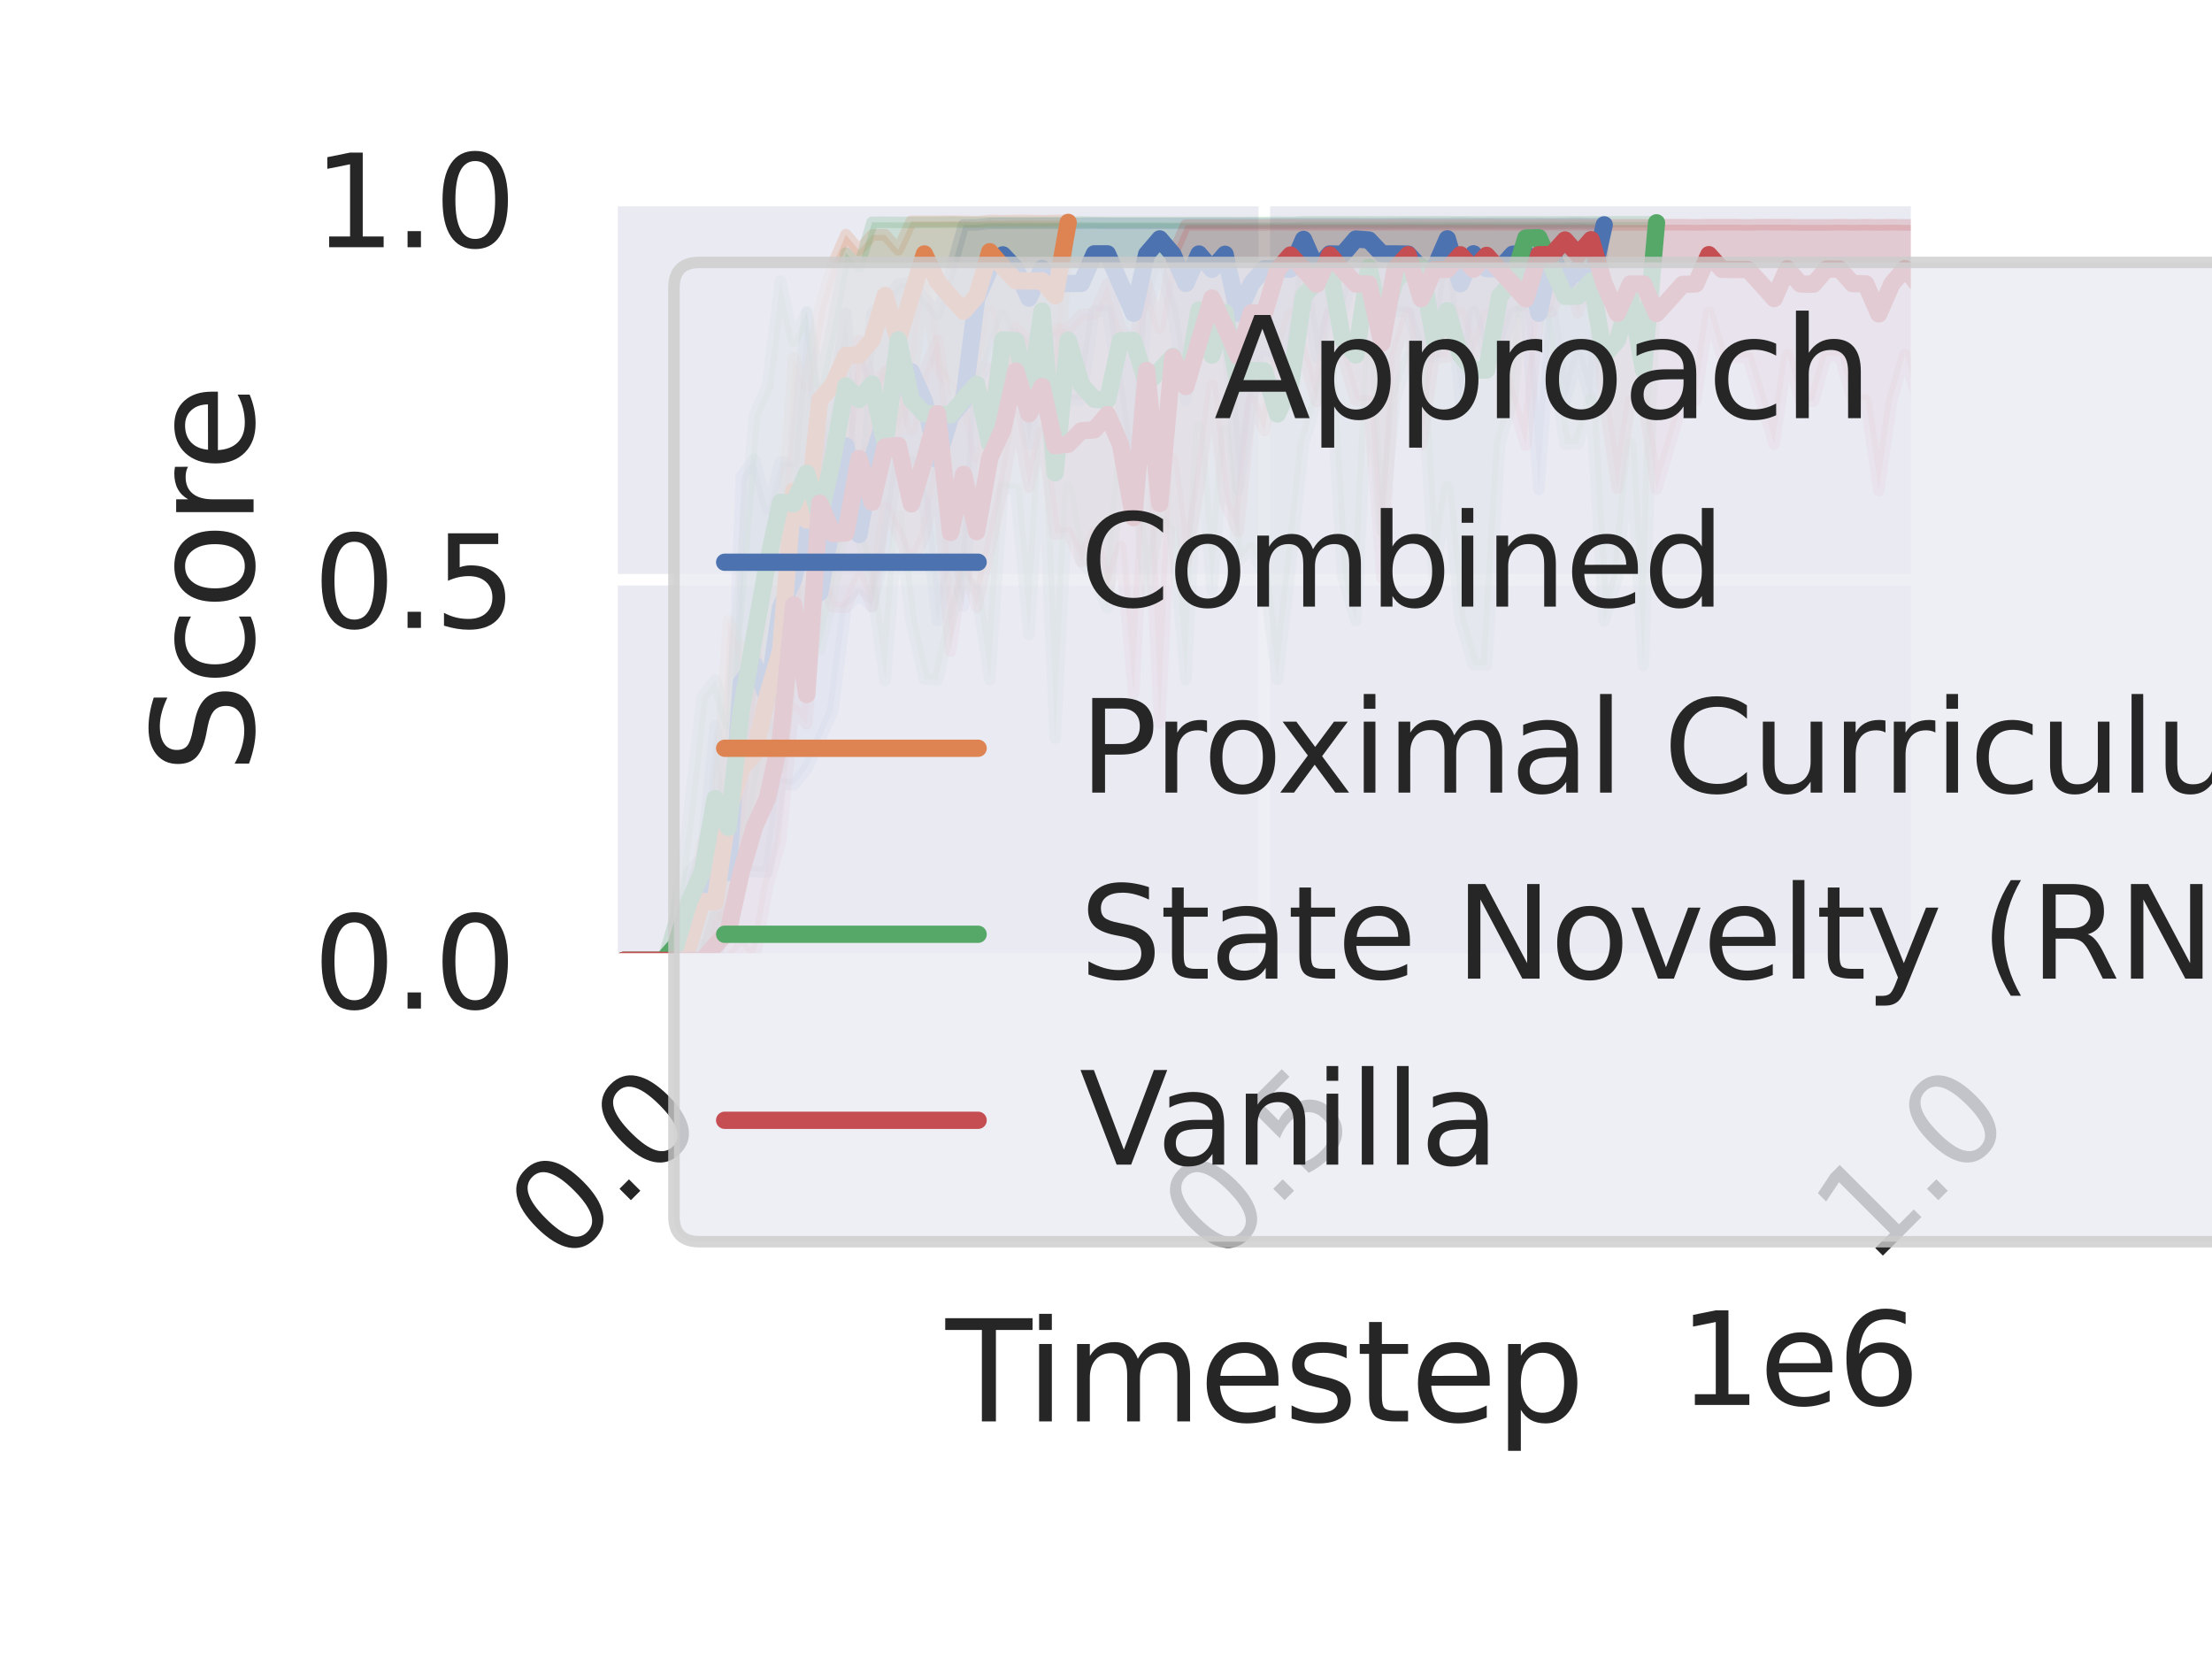 <?xml version="1.0" encoding="utf-8" standalone="no"?>
<!DOCTYPE svg PUBLIC "-//W3C//DTD SVG 1.1//EN"
  "http://www.w3.org/Graphics/SVG/1.1/DTD/svg11.dtd">
<svg xmlns:xlink="http://www.w3.org/1999/xlink" width="288pt" height="216pt" viewBox="0 0 288 216" xmlns="http://www.w3.org/2000/svg" version="1.1">
 <defs>
  <style type="text/css">*{stroke-linejoin: round; stroke-linecap: butt}</style>
 </defs>
 <g id="figure_1">
  <g id="patch_1">
   <path d="M 0 216 
L 288 216 
L 288 0 
L 0 0 
z
" style="fill: #ffffff"/>
  </g>
  <g id="axes_1">
   <g id="patch_2">
    <path d="M 79.5 125.042 
L 249.723 125.042 
L 249.723 25.92 
L 79.5 25.92 
z
" style="fill: #eaeaf2"/>
   </g>
   <g id="matplotlib.axis_1">
    <g id="xtick_1">
     <g id="line2d_1">
      <path d="M 79.5 125.042 
L 79.5 25.92 
" clip-path="url(#p2323430fe3)" style="fill: none; stroke: #ffffff; stroke-width: 1.5; stroke-linecap: round"/>
     </g>
     <g id="text_1">
      <!-- 0.0 -->
      <g style="fill: #262626" transform="translate(73.442 164.962) rotate(-45) scale(0.165 -0.165)">
       <defs>
        <path id="DejaVuSans-30" d="M 2034 4250 
Q 1547 4250 1301 3770 
Q 1056 3291 1056 2328 
Q 1056 1369 1301 889 
Q 1547 409 2034 409 
Q 2525 409 2770 889 
Q 3016 1369 3016 2328 
Q 3016 3291 2770 3770 
Q 2525 4250 2034 4250 
z
M 2034 4750 
Q 2819 4750 3233 4129 
Q 3647 3509 3647 2328 
Q 3647 1150 3233 529 
Q 2819 -91 2034 -91 
Q 1250 -91 836 529 
Q 422 1150 422 2328 
Q 422 3509 836 4129 
Q 1250 4750 2034 4750 
z
" transform="scale(0.016)"/>
        <path id="DejaVuSans-2e" d="M 684 794 
L 1344 794 
L 1344 0 
L 684 0 
L 684 794 
z
" transform="scale(0.016)"/>
       </defs>
       <use xlink:href="#DejaVuSans-30"/>
       <use xlink:href="#DejaVuSans-2e" x="63.623"/>
       <use xlink:href="#DejaVuSans-30" x="95.41"/>
      </g>
     </g>
    </g>
    <g id="xtick_2">
     <g id="line2d_2">
      <path d="M 164.611 125.042 
L 164.611 25.92 
" clip-path="url(#p2323430fe3)" style="fill: none; stroke: #ffffff; stroke-width: 1.5; stroke-linecap: round"/>
     </g>
     <g id="text_2">
      <!-- 0.5 -->
      <g style="fill: #262626" transform="translate(158.553 164.962) rotate(-45) scale(0.165 -0.165)">
       <defs>
        <path id="DejaVuSans-35" d="M 691 4666 
L 3169 4666 
L 3169 4134 
L 1269 4134 
L 1269 2991 
Q 1406 3038 1543 3061 
Q 1681 3084 1819 3084 
Q 2600 3084 3056 2656 
Q 3513 2228 3513 1497 
Q 3513 744 3044 326 
Q 2575 -91 1722 -91 
Q 1428 -91 1123 -41 
Q 819 9 494 109 
L 494 744 
Q 775 591 1075 516 
Q 1375 441 1709 441 
Q 2250 441 2565 725 
Q 2881 1009 2881 1497 
Q 2881 1984 2565 2268 
Q 2250 2553 1709 2553 
Q 1456 2553 1204 2497 
Q 953 2441 691 2322 
L 691 4666 
z
" transform="scale(0.016)"/>
       </defs>
       <use xlink:href="#DejaVuSans-30"/>
       <use xlink:href="#DejaVuSans-2e" x="63.623"/>
       <use xlink:href="#DejaVuSans-35" x="95.41"/>
      </g>
     </g>
    </g>
    <g id="xtick_3">
     <g id="line2d_3">
      <path d="M 249.723 125.042 
L 249.723 25.92 
" clip-path="url(#p2323430fe3)" style="fill: none; stroke: #ffffff; stroke-width: 1.5; stroke-linecap: round"/>
     </g>
     <g id="text_3">
      <!-- 1.0 -->
      <g style="fill: #262626" transform="translate(243.665 164.962) rotate(-45) scale(0.165 -0.165)">
       <defs>
        <path id="DejaVuSans-31" d="M 794 531 
L 1825 531 
L 1825 4091 
L 703 3866 
L 703 4441 
L 1819 4666 
L 2450 4666 
L 2450 531 
L 3481 531 
L 3481 0 
L 794 0 
L 794 531 
z
" transform="scale(0.016)"/>
       </defs>
       <use xlink:href="#DejaVuSans-31"/>
       <use xlink:href="#DejaVuSans-2e" x="63.623"/>
       <use xlink:href="#DejaVuSans-30" x="95.41"/>
      </g>
     </g>
    </g>
    <g id="text_4">
     <!-- Timestep -->
     <g style="fill: #262626" transform="translate(123.123 185.065) scale(0.18 -0.18)">
      <defs>
       <path id="DejaVuSans-54" d="M -19 4666 
L 3928 4666 
L 3928 4134 
L 2272 4134 
L 2272 0 
L 1638 0 
L 1638 4134 
L -19 4134 
L -19 4666 
z
" transform="scale(0.016)"/>
       <path id="DejaVuSans-69" d="M 603 3500 
L 1178 3500 
L 1178 0 
L 603 0 
L 603 3500 
z
M 603 4863 
L 1178 4863 
L 1178 4134 
L 603 4134 
L 603 4863 
z
" transform="scale(0.016)"/>
       <path id="DejaVuSans-6d" d="M 3328 2828 
Q 3544 3216 3844 3400 
Q 4144 3584 4550 3584 
Q 5097 3584 5394 3201 
Q 5691 2819 5691 2113 
L 5691 0 
L 5113 0 
L 5113 2094 
Q 5113 2597 4934 2840 
Q 4756 3084 4391 3084 
Q 3944 3084 3684 2787 
Q 3425 2491 3425 1978 
L 3425 0 
L 2847 0 
L 2847 2094 
Q 2847 2600 2669 2842 
Q 2491 3084 2119 3084 
Q 1678 3084 1418 2786 
Q 1159 2488 1159 1978 
L 1159 0 
L 581 0 
L 581 3500 
L 1159 3500 
L 1159 2956 
Q 1356 3278 1631 3431 
Q 1906 3584 2284 3584 
Q 2666 3584 2933 3390 
Q 3200 3197 3328 2828 
z
" transform="scale(0.016)"/>
       <path id="DejaVuSans-65" d="M 3597 1894 
L 3597 1613 
L 953 1613 
Q 991 1019 1311 708 
Q 1631 397 2203 397 
Q 2534 397 2845 478 
Q 3156 559 3463 722 
L 3463 178 
Q 3153 47 2828 -22 
Q 2503 -91 2169 -91 
Q 1331 -91 842 396 
Q 353 884 353 1716 
Q 353 2575 817 3079 
Q 1281 3584 2069 3584 
Q 2775 3584 3186 3129 
Q 3597 2675 3597 1894 
z
M 3022 2063 
Q 3016 2534 2758 2815 
Q 2500 3097 2075 3097 
Q 1594 3097 1305 2825 
Q 1016 2553 972 2059 
L 3022 2063 
z
" transform="scale(0.016)"/>
       <path id="DejaVuSans-73" d="M 2834 3397 
L 2834 2853 
Q 2591 2978 2328 3040 
Q 2066 3103 1784 3103 
Q 1356 3103 1142 2972 
Q 928 2841 928 2578 
Q 928 2378 1081 2264 
Q 1234 2150 1697 2047 
L 1894 2003 
Q 2506 1872 2764 1633 
Q 3022 1394 3022 966 
Q 3022 478 2636 193 
Q 2250 -91 1575 -91 
Q 1294 -91 989 -36 
Q 684 19 347 128 
L 347 722 
Q 666 556 975 473 
Q 1284 391 1588 391 
Q 1994 391 2212 530 
Q 2431 669 2431 922 
Q 2431 1156 2273 1281 
Q 2116 1406 1581 1522 
L 1381 1569 
Q 847 1681 609 1914 
Q 372 2147 372 2553 
Q 372 3047 722 3315 
Q 1072 3584 1716 3584 
Q 2034 3584 2315 3537 
Q 2597 3491 2834 3397 
z
" transform="scale(0.016)"/>
       <path id="DejaVuSans-74" d="M 1172 4494 
L 1172 3500 
L 2356 3500 
L 2356 3053 
L 1172 3053 
L 1172 1153 
Q 1172 725 1289 603 
Q 1406 481 1766 481 
L 2356 481 
L 2356 0 
L 1766 0 
Q 1100 0 847 248 
Q 594 497 594 1153 
L 594 3053 
L 172 3053 
L 172 3500 
L 594 3500 
L 594 4494 
L 1172 4494 
z
" transform="scale(0.016)"/>
       <path id="DejaVuSans-70" d="M 1159 525 
L 1159 -1331 
L 581 -1331 
L 581 3500 
L 1159 3500 
L 1159 2969 
Q 1341 3281 1617 3432 
Q 1894 3584 2278 3584 
Q 2916 3584 3314 3078 
Q 3713 2572 3713 1747 
Q 3713 922 3314 415 
Q 2916 -91 2278 -91 
Q 1894 -91 1617 61 
Q 1341 213 1159 525 
z
M 3116 1747 
Q 3116 2381 2855 2742 
Q 2594 3103 2138 3103 
Q 1681 3103 1420 2742 
Q 1159 2381 1159 1747 
Q 1159 1113 1420 752 
Q 1681 391 2138 391 
Q 2594 391 2855 752 
Q 3116 1113 3116 1747 
z
" transform="scale(0.016)"/>
      </defs>
      <use xlink:href="#DejaVuSans-54"/>
      <use xlink:href="#DejaVuSans-69" x="57.959"/>
      <use xlink:href="#DejaVuSans-6d" x="85.742"/>
      <use xlink:href="#DejaVuSans-65" x="183.154"/>
      <use xlink:href="#DejaVuSans-73" x="244.678"/>
      <use xlink:href="#DejaVuSans-74" x="296.777"/>
      <use xlink:href="#DejaVuSans-65" x="335.986"/>
      <use xlink:href="#DejaVuSans-70" x="397.51"/>
     </g>
    </g>
    <g id="text_5">
     <!-- 1e6 -->
     <g style="fill: #262626" transform="translate(218.574 182.925) scale(0.165 -0.165)">
      <defs>
       <path id="DejaVuSans-36" d="M 2113 2584 
Q 1688 2584 1439 2293 
Q 1191 2003 1191 1497 
Q 1191 994 1439 701 
Q 1688 409 2113 409 
Q 2538 409 2786 701 
Q 3034 994 3034 1497 
Q 3034 2003 2786 2293 
Q 2538 2584 2113 2584 
z
M 3366 4563 
L 3366 3988 
Q 3128 4100 2886 4159 
Q 2644 4219 2406 4219 
Q 1781 4219 1451 3797 
Q 1122 3375 1075 2522 
Q 1259 2794 1537 2939 
Q 1816 3084 2150 3084 
Q 2853 3084 3261 2657 
Q 3669 2231 3669 1497 
Q 3669 778 3244 343 
Q 2819 -91 2113 -91 
Q 1303 -91 875 529 
Q 447 1150 447 2328 
Q 447 3434 972 4092 
Q 1497 4750 2381 4750 
Q 2619 4750 2861 4703 
Q 3103 4656 3366 4563 
z
" transform="scale(0.016)"/>
      </defs>
      <use xlink:href="#DejaVuSans-31"/>
      <use xlink:href="#DejaVuSans-65" x="63.623"/>
      <use xlink:href="#DejaVuSans-36" x="125.146"/>
     </g>
    </g>
   </g>
   <g id="matplotlib.axis_2">
    <g id="ytick_1">
     <g id="line2d_4">
      <path d="M 79.5 125.042 
L 249.723 125.042 
" clip-path="url(#p2323430fe3)" style="fill: none; stroke: #ffffff; stroke-width: 1.5; stroke-linecap: round"/>
     </g>
     <g id="text_6">
      <!-- 0.0 -->
      <g style="fill: #262626" transform="translate(40.76 131.31) scale(0.165 -0.165)">
       <use xlink:href="#DejaVuSans-30"/>
       <use xlink:href="#DejaVuSans-2e" x="63.623"/>
       <use xlink:href="#DejaVuSans-30" x="95.41"/>
      </g>
     </g>
    </g>
    <g id="ytick_2">
     <g id="line2d_5">
      <path d="M 79.5 75.481 
L 249.723 75.481 
" clip-path="url(#p2323430fe3)" style="fill: none; stroke: #ffffff; stroke-width: 1.5; stroke-linecap: round"/>
     </g>
     <g id="text_7">
      <!-- 0.5 -->
      <g style="fill: #262626" transform="translate(40.76 81.75) scale(0.165 -0.165)">
       <use xlink:href="#DejaVuSans-30"/>
       <use xlink:href="#DejaVuSans-2e" x="63.623"/>
       <use xlink:href="#DejaVuSans-35" x="95.41"/>
      </g>
     </g>
    </g>
    <g id="ytick_3">
     <g id="line2d_6">
      <path d="M 79.5 25.92 
L 249.723 25.92 
" clip-path="url(#p2323430fe3)" style="fill: none; stroke: #ffffff; stroke-width: 1.5; stroke-linecap: round"/>
     </g>
     <g id="text_8">
      <!-- 1.0 -->
      <g style="fill: #262626" transform="translate(40.76 32.189) scale(0.165 -0.165)">
       <use xlink:href="#DejaVuSans-31"/>
       <use xlink:href="#DejaVuSans-2e" x="63.623"/>
       <use xlink:href="#DejaVuSans-30" x="95.41"/>
      </g>
     </g>
    </g>
    <g id="text_9">
     <!-- Score -->
     <g style="fill: #262626" transform="translate(33.016 100.685) rotate(-90) scale(0.18 -0.18)">
      <defs>
       <path id="DejaVuSans-53" d="M 3425 4513 
L 3425 3897 
Q 3066 4069 2747 4153 
Q 2428 4238 2131 4238 
Q 1616 4238 1336 4038 
Q 1056 3838 1056 3469 
Q 1056 3159 1242 3001 
Q 1428 2844 1947 2747 
L 2328 2669 
Q 3034 2534 3370 2195 
Q 3706 1856 3706 1288 
Q 3706 609 3251 259 
Q 2797 -91 1919 -91 
Q 1588 -91 1214 -16 
Q 841 59 441 206 
L 441 856 
Q 825 641 1194 531 
Q 1563 422 1919 422 
Q 2459 422 2753 634 
Q 3047 847 3047 1241 
Q 3047 1584 2836 1778 
Q 2625 1972 2144 2069 
L 1759 2144 
Q 1053 2284 737 2584 
Q 422 2884 422 3419 
Q 422 4038 858 4394 
Q 1294 4750 2059 4750 
Q 2388 4750 2728 4690 
Q 3069 4631 3425 4513 
z
" transform="scale(0.016)"/>
       <path id="DejaVuSans-63" d="M 3122 3366 
L 3122 2828 
Q 2878 2963 2633 3030 
Q 2388 3097 2138 3097 
Q 1578 3097 1268 2742 
Q 959 2388 959 1747 
Q 959 1106 1268 751 
Q 1578 397 2138 397 
Q 2388 397 2633 464 
Q 2878 531 3122 666 
L 3122 134 
Q 2881 22 2623 -34 
Q 2366 -91 2075 -91 
Q 1284 -91 818 406 
Q 353 903 353 1747 
Q 353 2603 823 3093 
Q 1294 3584 2113 3584 
Q 2378 3584 2631 3529 
Q 2884 3475 3122 3366 
z
" transform="scale(0.016)"/>
       <path id="DejaVuSans-6f" d="M 1959 3097 
Q 1497 3097 1228 2736 
Q 959 2375 959 1747 
Q 959 1119 1226 758 
Q 1494 397 1959 397 
Q 2419 397 2687 759 
Q 2956 1122 2956 1747 
Q 2956 2369 2687 2733 
Q 2419 3097 1959 3097 
z
M 1959 3584 
Q 2709 3584 3137 3096 
Q 3566 2609 3566 1747 
Q 3566 888 3137 398 
Q 2709 -91 1959 -91 
Q 1206 -91 779 398 
Q 353 888 353 1747 
Q 353 2609 779 3096 
Q 1206 3584 1959 3584 
z
" transform="scale(0.016)"/>
       <path id="DejaVuSans-72" d="M 2631 2963 
Q 2534 3019 2420 3045 
Q 2306 3072 2169 3072 
Q 1681 3072 1420 2755 
Q 1159 2438 1159 1844 
L 1159 0 
L 581 0 
L 581 3500 
L 1159 3500 
L 1159 2956 
Q 1341 3275 1631 3429 
Q 1922 3584 2338 3584 
Q 2397 3584 2469 3576 
Q 2541 3569 2628 3553 
L 2631 2963 
z
" transform="scale(0.016)"/>
      </defs>
      <use xlink:href="#DejaVuSans-53"/>
      <use xlink:href="#DejaVuSans-63" x="63.477"/>
      <use xlink:href="#DejaVuSans-6f" x="118.457"/>
      <use xlink:href="#DejaVuSans-72" x="179.639"/>
      <use xlink:href="#DejaVuSans-65" x="218.502"/>
     </g>
    </g>
   </g>
   <g id="PolyCollection_1">
    <defs>
     <path id="md3f0a4f00d" d="M 81.202 -90.958 
L 81.202 -90.958 
L 82.904 -90.958 
L 84.607 -90.958 
L 86.309 -90.958 
L 88.011 -90.958 
L 89.713 -90.958 
L 91.416 -92.91 
L 93.118 -90.958 
L 94.82 -96.614 
L 96.522 -102.363 
L 98.224 -102.542 
L 99.927 -102.425 
L 101.629 -114.016 
L 103.331 -113.793 
L 105.033 -115.9 
L 106.736 -119.665 
L 108.438 -123.501 
L 110.14 -136.87 
L 111.842 -138.604 
L 113.545 -136.932 
L 115.247 -144.726 
L 116.949 -155.883 
L 118.651 -155.92 
L 120.353 -150.462 
L 122.056 -135.198 
L 123.758 -142.83 
L 125.46 -137.056 
L 127.162 -165.743 
L 128.865 -169.437 
L 130.567 -175.068 
L 132.269 -169.605 
L 133.971 -158.157 
L 135.673 -169.722 
L 137.376 -163.658 
L 139.078 -163.862 
L 140.78 -163.924 
L 142.482 -175.484 
L 144.185 -175.484 
L 145.887 -163.806 
L 147.589 -152.191 
L 149.291 -175.274 
L 150.994 -181.295 
L 152.696 -175.298 
L 154.398 -163.869 
L 156.1 -175.429 
L 157.802 -169.4 
L 159.505 -175.292 
L 161.207 -152.246 
L 162.909 -163.713 
L 164.611 -169.642 
L 166.314 -169.475 
L 168.016 -169.401 
L 169.718 -181.134 
L 171.42 -169.5 
L 173.122 -175.367 
L 174.825 -175.28 
L 176.527 -181.283 
L 178.229 -180.867 
L 179.931 -175.41 
L 181.634 -175.441 
L 183.336 -175.292 
L 185.038 -169.723 
L 186.74 -169.556 
L 188.443 -181.333 
L 190.145 -163.775 
L 191.847 -175.478 
L 193.549 -169.679 
L 195.251 -169.605 
L 196.954 -175.311 
L 198.656 -175.534 
L 200.358 -152.264 
L 202.06 -175.367 
L 203.763 -163.738 
L 205.465 -169.648 
L 207.167 -163.751 
L 208.869 -186.419 
L 208.869 -186.982 
L 208.869 -186.982 
L 207.167 -186.89 
L 205.465 -186.945 
L 203.763 -186.915 
L 202.06 -186.89 
L 200.358 -186.914 
L 198.656 -186.914 
L 196.954 -186.914 
L 195.251 -186.914 
L 193.549 -186.914 
L 191.847 -186.914 
L 190.145 -186.946 
L 188.443 -186.914 
L 186.74 -186.89 
L 185.038 -186.914 
L 183.336 -186.914 
L 181.634 -186.914 
L 179.931 -186.89 
L 178.229 -186.89 
L 176.527 -186.914 
L 174.825 -186.914 
L 173.122 -186.914 
L 171.42 -186.914 
L 169.718 -186.914 
L 168.016 -186.914 
L 166.314 -186.89 
L 164.611 -186.914 
L 162.909 -186.914 
L 161.207 -186.914 
L 159.505 -186.914 
L 157.802 -186.914 
L 156.1 -186.915 
L 154.398 -186.914 
L 152.696 -186.914 
L 150.994 -186.914 
L 149.291 -186.914 
L 147.589 -186.914 
L 145.887 -186.914 
L 144.185 -186.914 
L 142.482 -186.945 
L 140.78 -186.914 
L 139.078 -186.914 
L 137.376 -186.914 
L 135.673 -186.914 
L 133.971 -186.914 
L 132.269 -186.914 
L 130.567 -186.914 
L 128.865 -186.914 
L 127.162 -186.722 
L 125.46 -186.722 
L 123.758 -180.645 
L 122.056 -175.119 
L 120.353 -177.126 
L 118.651 -179.276 
L 116.949 -179.032 
L 115.247 -176.736 
L 113.545 -175.28 
L 111.842 -154.229 
L 110.14 -175.224 
L 108.438 -163.46 
L 106.736 -157.977 
L 105.033 -175.267 
L 103.331 -155.852 
L 101.629 -155.864 
L 99.927 -149.744 
L 98.224 -156.23 
L 96.522 -153.987 
L 94.82 -108.232 
L 93.118 -121.475 
L 91.416 -104.42 
L 89.713 -102.444 
L 88.011 -90.958 
L 86.309 -90.958 
L 84.607 -90.958 
L 82.904 -90.958 
L 81.202 -90.958 
z
" style="stroke: #4c72b0; stroke-opacity: 0.2; stroke-width: 1.5"/>
    </defs>
    <g clip-path="url(#p2323430fe3)">
     <use xlink:href="#md3f0a4f00d" x="0" y="216" style="fill: #4c72b0; fill-opacity: 0.2; stroke: #4c72b0; stroke-opacity: 0.2; stroke-width: 1.5"/>
    </g>
   </g>
   <g id="PolyCollection_2">
    <defs>
     <path id="m34f255065d" d="M 81.202 -90.958 
L 81.202 -90.958 
L 82.904 -90.958 
L 84.607 -90.958 
L 86.309 -90.958 
L 88.011 -90.958 
L 89.713 -90.958 
L 91.416 -90.958 
L 93.118 -92.829 
L 94.82 -94.849 
L 96.522 -102.444 
L 98.224 -108.249 
L 99.927 -112.108 
L 101.629 -117.919 
L 103.331 -128.872 
L 105.033 -132.955 
L 106.736 -153.832 
L 108.438 -150.301 
L 110.14 -150.122 
L 111.842 -156.104 
L 113.545 -158.113 
L 115.247 -167.604 
L 116.949 -159.978 
L 118.651 -165.835 
L 120.353 -178.669 
L 122.056 -168.032 
L 123.758 -165.764 
L 125.46 -163.788 
L 127.162 -165.795 
L 128.865 -175.552 
L 130.567 -169.525 
L 132.269 -164.135 
L 133.971 -164.067 
L 135.673 -164.079 
L 137.376 -158.324 
L 139.078 -186.778 
L 139.078 -187.323 
L 139.078 -187.323 
L 137.376 -187.292 
L 135.673 -187.261 
L 133.971 -187.292 
L 132.269 -187.292 
L 130.567 -187.261 
L 128.865 -187.292 
L 127.162 -187.131 
L 125.46 -187.193 
L 123.758 -187.193 
L 122.056 -187.193 
L 120.353 -187.193 
L 118.651 -187.193 
L 116.949 -183.476 
L 115.247 -185.427 
L 113.545 -185.409 
L 111.842 -183.414 
L 110.14 -185.446 
L 108.438 -181.525 
L 106.736 -175.85 
L 105.033 -165.677 
L 103.331 -169.395 
L 101.629 -144.707 
L 99.927 -142.576 
L 98.224 -127.528 
L 96.522 -131.332 
L 94.82 -135.185 
L 93.118 -106.279 
L 91.416 -106.378 
L 89.713 -96.701 
L 88.011 -90.958 
L 86.309 -90.958 
L 84.607 -90.958 
L 82.904 -90.958 
L 81.202 -90.958 
z
" style="stroke: #dd8452; stroke-opacity: 0.2; stroke-width: 1.5"/>
    </defs>
    <g clip-path="url(#p2323430fe3)">
     <use xlink:href="#m34f255065d" x="0" y="216" style="fill: #dd8452; fill-opacity: 0.2; stroke: #dd8452; stroke-opacity: 0.2; stroke-width: 1.5"/>
    </g>
   </g>
   <g id="PolyCollection_3">
    <defs>
     <path id="m7216df587a" d="M 81.202 -90.958 
L 81.202 -90.958 
L 82.904 -90.958 
L 84.607 -90.958 
L 86.309 -90.958 
L 88.011 -90.958 
L 89.713 -90.958 
L 91.416 -90.958 
L 93.118 -96.664 
L 94.82 -94.781 
L 96.522 -102.469 
L 98.224 -112.232 
L 99.927 -121.661 
L 101.629 -116.055 
L 103.331 -131.115 
L 105.033 -137.013 
L 106.736 -131.456 
L 108.438 -138.84 
L 110.14 -148.412 
L 111.842 -146.683 
L 113.545 -139.206 
L 115.247 -127.416 
L 116.949 -148.926 
L 118.651 -135.049 
L 120.353 -127.609 
L 122.056 -127.491 
L 123.758 -135.055 
L 125.46 -141.015 
L 127.162 -139.045 
L 128.865 -127.514 
L 130.567 -152.556 
L 132.269 -152.282 
L 133.971 -133.358 
L 135.673 -160.164 
L 137.376 -119.877 
L 139.078 -152.519 
L 140.78 -142.915 
L 142.482 -140.971 
L 144.185 -136.863 
L 145.887 -156.162 
L 147.589 -156.286 
L 149.291 -139.088 
L 150.994 -148.492 
L 152.696 -146.646 
L 154.398 -127.472 
L 156.1 -160.393 
L 157.802 -139.111 
L 159.505 -159.922 
L 161.207 -142.935 
L 162.909 -144.695 
L 164.611 -140.94 
L 166.314 -127.564 
L 168.016 -142.452 
L 169.718 -158.212 
L 171.42 -163.937 
L 173.122 -169.673 
L 174.825 -140.984 
L 176.527 -135.204 
L 178.229 -169.5 
L 179.931 -146.838 
L 181.634 -163.955 
L 183.336 -169.432 
L 185.038 -169.735 
L 186.74 -140.916 
L 188.443 -152.593 
L 190.145 -135.235 
L 191.847 -129.399 
L 193.549 -129.38 
L 195.251 -158.268 
L 196.954 -164.061 
L 198.656 -180.955 
L 200.358 -181.054 
L 202.06 -169.574 
L 203.763 -158.169 
L 205.465 -158.194 
L 207.167 -164.085 
L 208.869 -135.179 
L 210.571 -140.885 
L 212.274 -158.243 
L 213.976 -129.368 
L 215.678 -186.865 
L 215.678 -187.131 
L 215.678 -187.131 
L 213.976 -187.113 
L 212.274 -187.119 
L 210.571 -187.113 
L 208.869 -187.113 
L 207.167 -187.131 
L 205.465 -187.119 
L 203.763 -187.119 
L 202.06 -187.113 
L 200.358 -187.113 
L 198.656 -187.131 
L 196.954 -187.119 
L 195.251 -187.131 
L 193.549 -187.113 
L 191.847 -187.113 
L 190.145 -187.119 
L 188.443 -187.131 
L 186.74 -187.131 
L 185.038 -187.131 
L 183.336 -187.119 
L 181.634 -187.113 
L 179.931 -187.119 
L 178.229 -187.131 
L 176.527 -187.119 
L 174.825 -187.131 
L 173.122 -187.119 
L 171.42 -187.131 
L 169.718 -187.113 
L 168.016 -187.051 
L 166.314 -187.063 
L 164.611 -187.051 
L 162.909 -187.051 
L 161.207 -187.038 
L 159.505 -187.051 
L 157.802 -187.051 
L 156.1 -187.051 
L 154.398 -187.051 
L 152.696 -187.038 
L 150.994 -187.051 
L 149.291 -187.051 
L 147.589 -187.051 
L 145.887 -187.051 
L 144.185 -187.051 
L 142.482 -187.051 
L 140.78 -187.094 
L 139.078 -187.051 
L 137.376 -187.039 
L 135.673 -187.038 
L 133.971 -187.051 
L 132.269 -187.038 
L 130.567 -187.051 
L 128.865 -187.051 
L 127.162 -187.051 
L 125.46 -187.038 
L 123.758 -187.094 
L 122.056 -187.051 
L 120.353 -187.051 
L 118.651 -187.051 
L 116.949 -187.038 
L 115.247 -187.063 
L 113.545 -187.051 
L 111.842 -181.277 
L 110.14 -183.067 
L 108.438 -173.744 
L 106.736 -165.925 
L 105.033 -175.41 
L 103.331 -171.594 
L 101.629 -179.406 
L 99.927 -165.752 
L 98.224 -161.898 
L 96.522 -140.872 
L 94.82 -121.711 
L 93.118 -127.447 
L 91.416 -125.23 
L 89.713 -110.052 
L 88.011 -96.813 
L 86.309 -90.958 
L 84.607 -90.958 
L 82.904 -90.958 
L 81.202 -90.958 
z
" style="stroke: #55a868; stroke-opacity: 0.2; stroke-width: 1.5"/>
    </defs>
    <g clip-path="url(#p2323430fe3)">
     <use xlink:href="#m7216df587a" x="0" y="216" style="fill: #55a868; fill-opacity: 0.2; stroke: #55a868; stroke-opacity: 0.2; stroke-width: 1.5"/>
    </g>
   </g>
   <g id="PolyCollection_4">
    <defs>
     <path id="me31244ee23" d="M 81.202 -90.958 
L 81.202 -90.958 
L 82.904 -90.958 
L 84.607 -90.958 
L 86.309 -90.958 
L 88.011 -90.958 
L 89.713 -90.958 
L 91.416 -90.958 
L 93.118 -90.958 
L 94.82 -90.958 
L 96.522 -92.904 
L 98.224 -90.958 
L 99.927 -100.585 
L 101.629 -106.378 
L 103.331 -123.749 
L 105.033 -121.723 
L 106.736 -140.996 
L 108.438 -136.945 
L 110.14 -136.92 
L 111.842 -140.94 
L 113.545 -137.062 
L 115.247 -150.029 
L 116.949 -146.584 
L 118.651 -142.434 
L 120.353 -146.268 
L 122.056 -154.433 
L 123.758 -131.226 
L 125.46 -142.539 
L 127.162 -136.938 
L 128.865 -144.713 
L 130.567 -152.389 
L 132.269 -161.915 
L 133.971 -152.587 
L 135.673 -159.804 
L 137.376 -146.452 
L 139.078 -146.696 
L 140.78 -142.849 
L 142.482 -146.72 
L 144.185 -139.008 
L 145.887 -144.849 
L 147.589 -125.731 
L 149.291 -156.328 
L 150.994 -121.835 
L 152.696 -156.21 
L 154.398 -142.805 
L 156.1 -152.593 
L 157.802 -165.931 
L 159.505 -150.537 
L 161.207 -146.77 
L 162.909 -163.831 
L 164.611 -159.916 
L 166.314 -169.364 
L 168.016 -175.15 
L 169.718 -169.568 
L 171.42 -163.72 
L 173.122 -175.218 
L 174.825 -169.419 
L 176.527 -163.844 
L 178.229 -163.8 
L 179.931 -140.73 
L 181.634 -169.822 
L 183.336 -175.311 
L 185.038 -158.088 
L 186.74 -169.419 
L 188.443 -169.518 
L 190.145 -175.255 
L 191.847 -169.593 
L 193.549 -175.02 
L 195.251 -169.376 
L 196.954 -163.664 
L 198.656 -158.033 
L 200.358 -175.28 
L 202.06 -175.429 
L 203.763 -181.054 
L 205.465 -175.28 
L 207.167 -181.153 
L 208.869 -163.881 
L 210.571 -152.395 
L 212.274 -163.849 
L 213.976 -163.813 
L 215.678 -152.308 
L 217.38 -157.952 
L 219.083 -163.695 
L 220.785 -163.892 
L 222.487 -175.342 
L 224.189 -169.611 
L 225.892 -169.469 
L 227.594 -169.475 
L 229.296 -163.906 
L 230.998 -158.144 
L 232.7 -169.791 
L 234.403 -163.881 
L 236.105 -163.751 
L 237.807 -169.667 
L 239.509 -169.649 
L 241.212 -163.98 
L 242.914 -163.906 
L 244.616 -152.141 
L 246.318 -163.906 
L 248.02 -169.853 
L 249.723 -163.683 
L 249.723 -186.716 
L 249.723 -186.716 
L 248.02 -186.717 
L 246.318 -186.747 
L 244.616 -186.716 
L 242.914 -186.747 
L 241.212 -186.716 
L 239.509 -186.747 
L 237.807 -186.716 
L 236.105 -186.717 
L 234.403 -186.716 
L 232.7 -186.747 
L 230.998 -186.747 
L 229.296 -186.759 
L 227.594 -186.716 
L 225.892 -186.747 
L 224.189 -186.747 
L 222.487 -186.747 
L 220.785 -186.717 
L 219.083 -186.747 
L 217.38 -186.747 
L 215.678 -186.747 
L 213.976 -186.717 
L 212.274 -186.716 
L 210.571 -186.716 
L 208.869 -186.716 
L 207.167 -186.716 
L 205.465 -186.747 
L 203.763 -186.717 
L 202.06 -186.747 
L 200.358 -186.716 
L 198.656 -186.716 
L 196.954 -186.716 
L 195.251 -186.716 
L 193.549 -186.747 
L 191.847 -186.716 
L 190.145 -186.716 
L 188.443 -186.717 
L 186.74 -186.717 
L 185.038 -186.716 
L 183.336 -186.747 
L 181.634 -186.716 
L 179.931 -186.716 
L 178.229 -186.716 
L 176.527 -186.716 
L 174.825 -186.717 
L 173.122 -186.716 
L 171.42 -186.716 
L 169.718 -186.716 
L 168.016 -186.716 
L 166.314 -186.747 
L 164.611 -186.704 
L 162.909 -186.704 
L 161.207 -186.704 
L 159.505 -186.704 
L 157.802 -186.704 
L 156.1 -186.704 
L 154.398 -186.704 
L 152.696 -182.838 
L 150.994 -173.26 
L 149.291 -179.012 
L 147.589 -171.476 
L 145.887 -173.174 
L 144.185 -179.04 
L 142.482 -175.15 
L 140.78 -175.02 
L 139.078 -173.192 
L 137.376 -173.143 
L 135.673 -171.6 
L 133.971 -171.637 
L 132.269 -173.31 
L 130.567 -167.827 
L 128.865 -168.089 
L 127.162 -156.472 
L 125.46 -165.931 
L 123.758 -160.257 
L 122.056 -171.718 
L 120.353 -167.685 
L 118.651 -160.071 
L 116.949 -169.574 
L 115.247 -167.517 
L 113.545 -166.148 
L 111.842 -171.67 
L 110.14 -156.372 
L 108.438 -154.192 
L 106.736 -159.947 
L 105.033 -129.405 
L 103.331 -150.896 
L 101.629 -133.37 
L 99.927 -123.538 
L 98.224 -131.419 
L 96.522 -112.096 
L 94.82 -98.746 
L 93.118 -96.757 
L 91.416 -90.958 
L 89.713 -90.958 
L 88.011 -90.958 
L 86.309 -90.958 
L 84.607 -90.958 
L 82.904 -90.958 
L 81.202 -90.958 
z
" style="stroke: #c44e52; stroke-opacity: 0.2; stroke-width: 1.5"/>
    </defs>
    <g clip-path="url(#p2323430fe3)">
     <use xlink:href="#me31244ee23" x="0" y="216" style="fill: #c44e52; fill-opacity: 0.2; stroke: #c44e52; stroke-opacity: 0.2; stroke-width: 1.5"/>
    </g>
   </g>
   <g id="line2d_7">
    <path d="M 81.202 125.042 
L 82.904 125.042 
L 84.607 125.042 
L 86.309 125.042 
L 88.011 125.042 
L 89.713 121.213 
L 91.416 117.335 
L 93.118 113.581 
L 94.82 113.587 
L 96.522 88.875 
L 98.224 86.564 
L 99.927 90.863 
L 101.629 79.086 
L 103.331 75.468 
L 105.033 67.44 
L 106.736 77.178 
L 108.438 67.762 
L 110.14 58.06 
L 111.842 69.602 
L 113.545 59.894 
L 115.247 54.368 
L 116.949 48.464 
L 118.651 48.402 
L 120.353 52.206 
L 122.056 59.857 
L 123.758 54.263 
L 125.46 52.224 
L 127.162 38.886 
L 128.865 35.039 
L 130.567 33.181 
L 132.269 34.983 
L 133.971 38.818 
L 135.673 34.952 
L 137.376 36.966 
L 139.078 36.916 
L 140.78 36.904 
L 142.482 33.051 
L 144.185 33.051 
L 145.887 36.935 
L 147.589 40.788 
L 149.291 33.094 
L 150.994 31.105 
L 152.696 33.094 
L 154.398 36.904 
L 156.1 33.069 
L 157.802 35.07 
L 159.505 33.106 
L 161.207 40.77 
L 162.909 36.966 
L 164.611 34.99 
L 166.314 35.027 
L 168.016 35.052 
L 169.718 31.167 
L 171.42 35.027 
L 173.122 33.063 
L 174.825 33.1 
L 176.527 31.118 
L 178.229 31.248 
L 179.931 33.057 
L 181.634 33.057 
L 183.336 33.088 
L 185.038 34.952 
L 186.74 35.008 
L 188.443 31.093 
L 190.145 36.935 
L 191.847 33.044 
L 193.549 34.977 
L 195.251 35.002 
L 196.954 33.1 
L 198.656 33.007 
L 200.358 40.782 
L 202.06 33.082 
L 203.763 36.947 
L 205.465 34.977 
L 207.167 36.935 
L 208.869 29.272 
" clip-path="url(#p2323430fe3)" style="fill: none; stroke: #4c72b0; stroke-width: 2.25; stroke-linecap: round"/>
   </g>
   <g id="line2d_8">
    <path d="M 81.202 125.042 
L 82.904 125.042 
L 84.607 125.042 
L 86.309 125.042 
L 88.011 125.042 
L 89.713 123.127 
L 91.416 117.366 
L 93.118 117.428 
L 94.82 105.763 
L 96.522 100.069 
L 98.224 98.112 
L 99.927 90.578 
L 101.629 84.767 
L 103.331 63.946 
L 105.033 67.712 
L 106.736 52.119 
L 108.438 50.087 
L 110.14 46.277 
L 111.842 46.24 
L 113.545 44.239 
L 115.247 38.477 
L 116.949 44.245 
L 118.651 38.57 
L 120.353 33.063 
L 122.056 36.638 
L 123.758 38.632 
L 125.46 40.509 
L 127.162 38.564 
L 128.865 32.772 
L 130.567 34.748 
L 132.269 36.545 
L 133.971 36.588 
L 135.673 36.563 
L 137.376 38.502 
L 139.078 28.956 
" clip-path="url(#p2323430fe3)" style="fill: none; stroke: #dd8452; stroke-width: 2.25; stroke-linecap: round"/>
   </g>
   <g id="line2d_9">
    <path d="M 81.202 125.042 
L 82.904 125.042 
L 84.607 125.042 
L 86.309 125.042 
L 88.011 123.09 
L 89.713 117.397 
L 91.416 113.618 
L 93.118 103.966 
L 94.82 107.733 
L 96.522 92.412 
L 98.224 82.847 
L 99.927 73.282 
L 101.629 65.389 
L 103.331 65.587 
L 105.033 61.616 
L 106.736 67.31 
L 108.438 59.665 
L 110.14 50.254 
L 111.842 52.02 
L 113.545 50.007 
L 115.247 57.788 
L 116.949 44.251 
L 118.651 52.014 
L 120.353 53.885 
L 122.056 53.909 
L 123.758 54.027 
L 125.46 51.958 
L 127.162 50.05 
L 128.865 57.794 
L 130.567 44.258 
L 132.269 44.369 
L 133.971 51.989 
L 135.673 40.497 
L 137.376 61.573 
L 139.078 44.295 
L 140.78 50.075 
L 142.482 51.989 
L 144.185 52.101 
L 145.887 44.357 
L 147.589 44.332 
L 149.291 50.019 
L 150.994 48.229 
L 152.696 46.407 
L 154.398 50.143 
L 156.1 40.361 
L 157.802 46.259 
L 159.505 40.677 
L 161.207 50.075 
L 162.909 48.241 
L 164.611 48.284 
L 166.314 53.903 
L 168.016 50.261 
L 169.718 38.564 
L 171.42 36.656 
L 173.122 34.748 
L 174.825 44.307 
L 176.527 46.234 
L 178.229 34.798 
L 179.931 42.356 
L 181.634 36.65 
L 183.336 34.829 
L 185.038 34.723 
L 186.74 44.326 
L 188.443 40.441 
L 190.145 46.228 
L 191.847 48.179 
L 193.549 48.179 
L 195.251 38.546 
L 196.954 36.619 
L 198.656 30.994 
L 200.358 30.95 
L 202.06 34.773 
L 203.763 38.583 
L 205.465 38.57 
L 207.167 36.607 
L 208.869 46.246 
L 210.571 44.344 
L 212.274 38.558 
L 213.976 48.179 
L 215.678 29.011 
" clip-path="url(#p2323430fe3)" style="fill: none; stroke: #55a868; stroke-width: 2.25; stroke-linecap: round"/>
   </g>
   <g id="line2d_10">
    <path d="M 81.202 125.042 
L 82.904 125.042 
L 84.607 125.042 
L 86.309 125.042 
L 88.011 125.042 
L 89.713 125.042 
L 91.416 125.042 
L 93.118 123.109 
L 94.82 121.17 
L 96.522 113.5 
L 98.224 107.677 
L 99.927 103.916 
L 101.629 96.135 
L 103.331 78.764 
L 105.033 90.43 
L 106.736 65.532 
L 108.438 69.484 
L 110.14 69.385 
L 111.842 59.696 
L 113.545 65.377 
L 115.247 58.166 
L 116.949 57.998 
L 118.651 65.612 
L 120.353 59.95 
L 122.056 53.866 
L 123.758 69.329 
L 125.46 61.765 
L 127.162 69.224 
L 128.865 59.628 
L 130.567 55.886 
L 132.269 48.315 
L 133.971 53.872 
L 135.673 50.316 
L 137.376 58.035 
L 139.078 57.831 
L 140.78 56.084 
L 142.482 55.972 
L 144.185 53.971 
L 145.887 57.881 
L 147.589 67.396 
L 149.291 48.235 
L 150.994 65.562 
L 152.696 46.5 
L 154.398 50.323 
L 156.1 44.518 
L 157.802 38.806 
L 159.505 42.56 
L 161.207 46.413 
L 162.909 40.72 
L 164.611 40.813 
L 166.314 35.138 
L 168.016 33.205 
L 169.718 35.052 
L 171.42 37.015 
L 173.122 33.187 
L 174.825 35.12 
L 176.527 36.978 
L 178.229 36.978 
L 179.931 44.679 
L 181.634 34.996 
L 183.336 33.156 
L 185.038 38.893 
L 186.74 35.12 
L 188.443 35.083 
L 190.145 33.174 
L 191.847 35.058 
L 193.549 33.249 
L 195.251 35.145 
L 196.954 37.034 
L 198.656 38.911 
L 200.358 33.162 
L 202.06 33.131 
L 203.763 31.242 
L 205.465 33.162 
L 207.167 31.204 
L 208.869 36.966 
L 210.571 40.794 
L 212.274 36.972 
L 213.976 36.984 
L 215.678 40.819 
L 217.38 38.942 
L 219.083 37.028 
L 220.785 36.972 
L 222.487 33.156 
L 224.189 35.07 
L 225.892 35.089 
L 227.594 35.101 
L 229.296 36.953 
L 230.998 38.874 
L 232.7 34.996 
L 234.403 36.966 
L 236.105 37.009 
L 237.807 35.033 
L 239.509 35.039 
L 241.212 36.929 
L 242.914 36.953 
L 244.616 40.875 
L 246.318 36.953 
L 248.02 34.971 
L 249.723 37.028 
" clip-path="url(#p2323430fe3)" style="fill: none; stroke: #c44e52; stroke-width: 2.25; stroke-linecap: round"/>
   </g>
   <g id="line2d_11"/>
   <g id="line2d_12"/>
   <g id="line2d_13"/>
   <g id="line2d_14"/>
   <g id="patch_3">
    <path d="M 79.5 125.042 
L 79.5 25.92 
" style="fill: none; stroke: #ffffff; stroke-width: 1.875; stroke-linejoin: miter; stroke-linecap: square"/>
   </g>
   <g id="patch_4">
    <path d="M 249.723 125.042 
L 249.723 25.92 
" style="fill: none; stroke: #ffffff; stroke-width: 1.875; stroke-linejoin: miter; stroke-linecap: square"/>
   </g>
   <g id="patch_5">
    <path d="M 79.5 125.042 
L 249.723 125.042 
" style="fill: none; stroke: #ffffff; stroke-width: 1.875; stroke-linejoin: miter; stroke-linecap: square"/>
   </g>
   <g id="patch_6">
    <path d="M 79.5 25.92 
L 249.723 25.92 
" style="fill: none; stroke: #ffffff; stroke-width: 1.875; stroke-linejoin: miter; stroke-linecap: square"/>
   </g>
   <g id="legend_1">
    <g id="patch_7">
     <path d="M 91.05 161.666 
L 310.58 161.666 
Q 313.88 161.666 313.88 158.366 
L 313.88 37.47 
Q 313.88 34.17 310.58 34.17 
L 91.05 34.17 
Q 87.75 34.17 87.75 37.47 
L 87.75 158.366 
Q 87.75 161.666 91.05 161.666 
z
" style="fill: #eaeaf2; opacity: 0.8; stroke: #cccccc; stroke-width: 1.5; stroke-linejoin: miter"/>
    </g>
    <g id="text_10">
     <!-- Approach -->
     <g style="fill: #262626" transform="translate(158.059 54.447) scale(0.18 -0.18)">
      <defs>
       <path id="DejaVuSans-41" d="M 2188 4044 
L 1331 1722 
L 3047 1722 
L 2188 4044 
z
M 1831 4666 
L 2547 4666 
L 4325 0 
L 3669 0 
L 3244 1197 
L 1141 1197 
L 716 0 
L 50 0 
L 1831 4666 
z
" transform="scale(0.016)"/>
       <path id="DejaVuSans-61" d="M 2194 1759 
Q 1497 1759 1228 1600 
Q 959 1441 959 1056 
Q 959 750 1161 570 
Q 1363 391 1709 391 
Q 2188 391 2477 730 
Q 2766 1069 2766 1631 
L 2766 1759 
L 2194 1759 
z
M 3341 1997 
L 3341 0 
L 2766 0 
L 2766 531 
Q 2569 213 2275 61 
Q 1981 -91 1556 -91 
Q 1019 -91 701 211 
Q 384 513 384 1019 
Q 384 1609 779 1909 
Q 1175 2209 1959 2209 
L 2766 2209 
L 2766 2266 
Q 2766 2663 2505 2880 
Q 2244 3097 1772 3097 
Q 1472 3097 1187 3025 
Q 903 2953 641 2809 
L 641 3341 
Q 956 3463 1253 3523 
Q 1550 3584 1831 3584 
Q 2591 3584 2966 3190 
Q 3341 2797 3341 1997 
z
" transform="scale(0.016)"/>
       <path id="DejaVuSans-68" d="M 3513 2113 
L 3513 0 
L 2938 0 
L 2938 2094 
Q 2938 2591 2744 2837 
Q 2550 3084 2163 3084 
Q 1697 3084 1428 2787 
Q 1159 2491 1159 1978 
L 1159 0 
L 581 0 
L 581 4863 
L 1159 4863 
L 1159 2956 
Q 1366 3272 1645 3428 
Q 1925 3584 2291 3584 
Q 2894 3584 3203 3211 
Q 3513 2838 3513 2113 
z
" transform="scale(0.016)"/>
      </defs>
      <use xlink:href="#DejaVuSans-41"/>
      <use xlink:href="#DejaVuSans-70" x="68.408"/>
      <use xlink:href="#DejaVuSans-70" x="131.885"/>
      <use xlink:href="#DejaVuSans-72" x="195.361"/>
      <use xlink:href="#DejaVuSans-6f" x="234.225"/>
      <use xlink:href="#DejaVuSans-61" x="295.406"/>
      <use xlink:href="#DejaVuSans-63" x="356.686"/>
      <use xlink:href="#DejaVuSans-68" x="411.666"/>
     </g>
    </g>
    <g id="line2d_15">
     <path d="M 94.35 73.203 
L 110.85 73.203 
L 127.35 73.203 
" style="fill: none; stroke: #4c72b0; stroke-width: 2.25; stroke-linecap: round"/>
    </g>
    <g id="text_11">
     <!-- Combined -->
     <g style="fill: #262626" transform="translate(140.55 78.978) scale(0.165 -0.165)">
      <defs>
       <path id="DejaVuSans-43" d="M 4122 4306 
L 4122 3641 
Q 3803 3938 3442 4084 
Q 3081 4231 2675 4231 
Q 1875 4231 1450 3742 
Q 1025 3253 1025 2328 
Q 1025 1406 1450 917 
Q 1875 428 2675 428 
Q 3081 428 3442 575 
Q 3803 722 4122 1019 
L 4122 359 
Q 3791 134 3420 21 
Q 3050 -91 2638 -91 
Q 1578 -91 968 557 
Q 359 1206 359 2328 
Q 359 3453 968 4101 
Q 1578 4750 2638 4750 
Q 3056 4750 3426 4639 
Q 3797 4528 4122 4306 
z
" transform="scale(0.016)"/>
       <path id="DejaVuSans-62" d="M 3116 1747 
Q 3116 2381 2855 2742 
Q 2594 3103 2138 3103 
Q 1681 3103 1420 2742 
Q 1159 2381 1159 1747 
Q 1159 1113 1420 752 
Q 1681 391 2138 391 
Q 2594 391 2855 752 
Q 3116 1113 3116 1747 
z
M 1159 2969 
Q 1341 3281 1617 3432 
Q 1894 3584 2278 3584 
Q 2916 3584 3314 3078 
Q 3713 2572 3713 1747 
Q 3713 922 3314 415 
Q 2916 -91 2278 -91 
Q 1894 -91 1617 61 
Q 1341 213 1159 525 
L 1159 0 
L 581 0 
L 581 4863 
L 1159 4863 
L 1159 2969 
z
" transform="scale(0.016)"/>
       <path id="DejaVuSans-6e" d="M 3513 2113 
L 3513 0 
L 2938 0 
L 2938 2094 
Q 2938 2591 2744 2837 
Q 2550 3084 2163 3084 
Q 1697 3084 1428 2787 
Q 1159 2491 1159 1978 
L 1159 0 
L 581 0 
L 581 3500 
L 1159 3500 
L 1159 2956 
Q 1366 3272 1645 3428 
Q 1925 3584 2291 3584 
Q 2894 3584 3203 3211 
Q 3513 2838 3513 2113 
z
" transform="scale(0.016)"/>
       <path id="DejaVuSans-64" d="M 2906 2969 
L 2906 4863 
L 3481 4863 
L 3481 0 
L 2906 0 
L 2906 525 
Q 2725 213 2448 61 
Q 2172 -91 1784 -91 
Q 1150 -91 751 415 
Q 353 922 353 1747 
Q 353 2572 751 3078 
Q 1150 3584 1784 3584 
Q 2172 3584 2448 3432 
Q 2725 3281 2906 2969 
z
M 947 1747 
Q 947 1113 1208 752 
Q 1469 391 1925 391 
Q 2381 391 2643 752 
Q 2906 1113 2906 1747 
Q 2906 2381 2643 2742 
Q 2381 3103 1925 3103 
Q 1469 3103 1208 2742 
Q 947 2381 947 1747 
z
" transform="scale(0.016)"/>
      </defs>
      <use xlink:href="#DejaVuSans-43"/>
      <use xlink:href="#DejaVuSans-6f" x="69.824"/>
      <use xlink:href="#DejaVuSans-6d" x="131.006"/>
      <use xlink:href="#DejaVuSans-62" x="228.418"/>
      <use xlink:href="#DejaVuSans-69" x="291.895"/>
      <use xlink:href="#DejaVuSans-6e" x="319.678"/>
      <use xlink:href="#DejaVuSans-65" x="383.057"/>
      <use xlink:href="#DejaVuSans-64" x="444.58"/>
     </g>
    </g>
    <g id="line2d_16">
     <path d="M 94.35 97.422 
L 110.85 97.422 
L 127.35 97.422 
" style="fill: none; stroke: #dd8452; stroke-width: 2.25; stroke-linecap: round"/>
    </g>
    <g id="text_12">
     <!-- Proximal Curriculum -->
     <g style="fill: #262626" transform="translate(140.55 103.197) scale(0.165 -0.165)">
      <defs>
       <path id="DejaVuSans-50" d="M 1259 4147 
L 1259 2394 
L 2053 2394 
Q 2494 2394 2734 2622 
Q 2975 2850 2975 3272 
Q 2975 3691 2734 3919 
Q 2494 4147 2053 4147 
L 1259 4147 
z
M 628 4666 
L 2053 4666 
Q 2838 4666 3239 4311 
Q 3641 3956 3641 3272 
Q 3641 2581 3239 2228 
Q 2838 1875 2053 1875 
L 1259 1875 
L 1259 0 
L 628 0 
L 628 4666 
z
" transform="scale(0.016)"/>
       <path id="DejaVuSans-78" d="M 3513 3500 
L 2247 1797 
L 3578 0 
L 2900 0 
L 1881 1375 
L 863 0 
L 184 0 
L 1544 1831 
L 300 3500 
L 978 3500 
L 1906 2253 
L 2834 3500 
L 3513 3500 
z
" transform="scale(0.016)"/>
       <path id="DejaVuSans-6c" d="M 603 4863 
L 1178 4863 
L 1178 0 
L 603 0 
L 603 4863 
z
" transform="scale(0.016)"/>
       <path id="DejaVuSans-20" transform="scale(0.016)"/>
       <path id="DejaVuSans-75" d="M 544 1381 
L 544 3500 
L 1119 3500 
L 1119 1403 
Q 1119 906 1312 657 
Q 1506 409 1894 409 
Q 2359 409 2629 706 
Q 2900 1003 2900 1516 
L 2900 3500 
L 3475 3500 
L 3475 0 
L 2900 0 
L 2900 538 
Q 2691 219 2414 64 
Q 2138 -91 1772 -91 
Q 1169 -91 856 284 
Q 544 659 544 1381 
z
M 1991 3584 
L 1991 3584 
z
" transform="scale(0.016)"/>
      </defs>
      <use xlink:href="#DejaVuSans-50"/>
      <use xlink:href="#DejaVuSans-72" x="58.553"/>
      <use xlink:href="#DejaVuSans-6f" x="97.416"/>
      <use xlink:href="#DejaVuSans-78" x="155.473"/>
      <use xlink:href="#DejaVuSans-69" x="214.652"/>
      <use xlink:href="#DejaVuSans-6d" x="242.436"/>
      <use xlink:href="#DejaVuSans-61" x="339.848"/>
      <use xlink:href="#DejaVuSans-6c" x="401.127"/>
      <use xlink:href="#DejaVuSans-20" x="428.91"/>
      <use xlink:href="#DejaVuSans-43" x="460.697"/>
      <use xlink:href="#DejaVuSans-75" x="530.521"/>
      <use xlink:href="#DejaVuSans-72" x="593.9"/>
      <use xlink:href="#DejaVuSans-72" x="633.264"/>
      <use xlink:href="#DejaVuSans-69" x="674.377"/>
      <use xlink:href="#DejaVuSans-63" x="702.16"/>
      <use xlink:href="#DejaVuSans-75" x="757.141"/>
      <use xlink:href="#DejaVuSans-6c" x="820.52"/>
      <use xlink:href="#DejaVuSans-75" x="848.303"/>
      <use xlink:href="#DejaVuSans-6d" x="911.682"/>
     </g>
    </g>
    <g id="line2d_17">
     <path d="M 94.35 121.641 
L 110.85 121.641 
L 127.35 121.641 
" style="fill: none; stroke: #55a868; stroke-width: 2.25; stroke-linecap: round"/>
    </g>
    <g id="text_13">
     <!-- State Novelty (RND) -->
     <g style="fill: #262626" transform="translate(140.55 127.416) scale(0.165 -0.165)">
      <defs>
       <path id="DejaVuSans-4e" d="M 628 4666 
L 1478 4666 
L 3547 763 
L 3547 4666 
L 4159 4666 
L 4159 0 
L 3309 0 
L 1241 3903 
L 1241 0 
L 628 0 
L 628 4666 
z
" transform="scale(0.016)"/>
       <path id="DejaVuSans-76" d="M 191 3500 
L 800 3500 
L 1894 563 
L 2988 3500 
L 3597 3500 
L 2284 0 
L 1503 0 
L 191 3500 
z
" transform="scale(0.016)"/>
       <path id="DejaVuSans-79" d="M 2059 -325 
Q 1816 -950 1584 -1140 
Q 1353 -1331 966 -1331 
L 506 -1331 
L 506 -850 
L 844 -850 
Q 1081 -850 1212 -737 
Q 1344 -625 1503 -206 
L 1606 56 
L 191 3500 
L 800 3500 
L 1894 763 
L 2988 3500 
L 3597 3500 
L 2059 -325 
z
" transform="scale(0.016)"/>
       <path id="DejaVuSans-28" d="M 1984 4856 
Q 1566 4138 1362 3434 
Q 1159 2731 1159 2009 
Q 1159 1288 1364 580 
Q 1569 -128 1984 -844 
L 1484 -844 
Q 1016 -109 783 600 
Q 550 1309 550 2009 
Q 550 2706 781 3412 
Q 1013 4119 1484 4856 
L 1984 4856 
z
" transform="scale(0.016)"/>
       <path id="DejaVuSans-52" d="M 2841 2188 
Q 3044 2119 3236 1894 
Q 3428 1669 3622 1275 
L 4263 0 
L 3584 0 
L 2988 1197 
Q 2756 1666 2539 1819 
Q 2322 1972 1947 1972 
L 1259 1972 
L 1259 0 
L 628 0 
L 628 4666 
L 2053 4666 
Q 2853 4666 3247 4331 
Q 3641 3997 3641 3322 
Q 3641 2881 3436 2590 
Q 3231 2300 2841 2188 
z
M 1259 4147 
L 1259 2491 
L 2053 2491 
Q 2509 2491 2742 2702 
Q 2975 2913 2975 3322 
Q 2975 3731 2742 3939 
Q 2509 4147 2053 4147 
L 1259 4147 
z
" transform="scale(0.016)"/>
       <path id="DejaVuSans-44" d="M 1259 4147 
L 1259 519 
L 2022 519 
Q 2988 519 3436 956 
Q 3884 1394 3884 2338 
Q 3884 3275 3436 3711 
Q 2988 4147 2022 4147 
L 1259 4147 
z
M 628 4666 
L 1925 4666 
Q 3281 4666 3915 4102 
Q 4550 3538 4550 2338 
Q 4550 1131 3912 565 
Q 3275 0 1925 0 
L 628 0 
L 628 4666 
z
" transform="scale(0.016)"/>
       <path id="DejaVuSans-29" d="M 513 4856 
L 1013 4856 
Q 1481 4119 1714 3412 
Q 1947 2706 1947 2009 
Q 1947 1309 1714 600 
Q 1481 -109 1013 -844 
L 513 -844 
Q 928 -128 1133 580 
Q 1338 1288 1338 2009 
Q 1338 2731 1133 3434 
Q 928 4138 513 4856 
z
" transform="scale(0.016)"/>
      </defs>
      <use xlink:href="#DejaVuSans-53"/>
      <use xlink:href="#DejaVuSans-74" x="63.477"/>
      <use xlink:href="#DejaVuSans-61" x="102.686"/>
      <use xlink:href="#DejaVuSans-74" x="163.965"/>
      <use xlink:href="#DejaVuSans-65" x="203.174"/>
      <use xlink:href="#DejaVuSans-20" x="264.697"/>
      <use xlink:href="#DejaVuSans-4e" x="296.484"/>
      <use xlink:href="#DejaVuSans-6f" x="371.289"/>
      <use xlink:href="#DejaVuSans-76" x="432.471"/>
      <use xlink:href="#DejaVuSans-65" x="491.65"/>
      <use xlink:href="#DejaVuSans-6c" x="553.174"/>
      <use xlink:href="#DejaVuSans-74" x="580.957"/>
      <use xlink:href="#DejaVuSans-79" x="620.166"/>
      <use xlink:href="#DejaVuSans-20" x="679.346"/>
      <use xlink:href="#DejaVuSans-28" x="711.133"/>
      <use xlink:href="#DejaVuSans-52" x="750.146"/>
      <use xlink:href="#DejaVuSans-4e" x="819.629"/>
      <use xlink:href="#DejaVuSans-44" x="894.434"/>
      <use xlink:href="#DejaVuSans-29" x="971.436"/>
     </g>
    </g>
    <g id="line2d_18">
     <path d="M 94.35 145.86 
L 110.85 145.86 
L 127.35 145.86 
" style="fill: none; stroke: #c44e52; stroke-width: 2.25; stroke-linecap: round"/>
    </g>
    <g id="text_14">
     <!-- Vanilla -->
     <g style="fill: #262626" transform="translate(140.55 151.635) scale(0.165 -0.165)">
      <defs>
       <path id="DejaVuSans-56" d="M 1831 0 
L 50 4666 
L 709 4666 
L 2188 738 
L 3669 4666 
L 4325 4666 
L 2547 0 
L 1831 0 
z
" transform="scale(0.016)"/>
      </defs>
      <use xlink:href="#DejaVuSans-56"/>
      <use xlink:href="#DejaVuSans-61" x="60.658"/>
      <use xlink:href="#DejaVuSans-6e" x="121.938"/>
      <use xlink:href="#DejaVuSans-69" x="185.316"/>
      <use xlink:href="#DejaVuSans-6c" x="213.1"/>
      <use xlink:href="#DejaVuSans-6c" x="240.883"/>
      <use xlink:href="#DejaVuSans-61" x="268.666"/>
     </g>
    </g>
   </g>
  </g>
 </g>
 <defs>
  <clipPath id="p2323430fe3">
   <rect x="79.5" y="25.92" width="170.223" height="99.122"/>
  </clipPath>
 </defs>
</svg>
